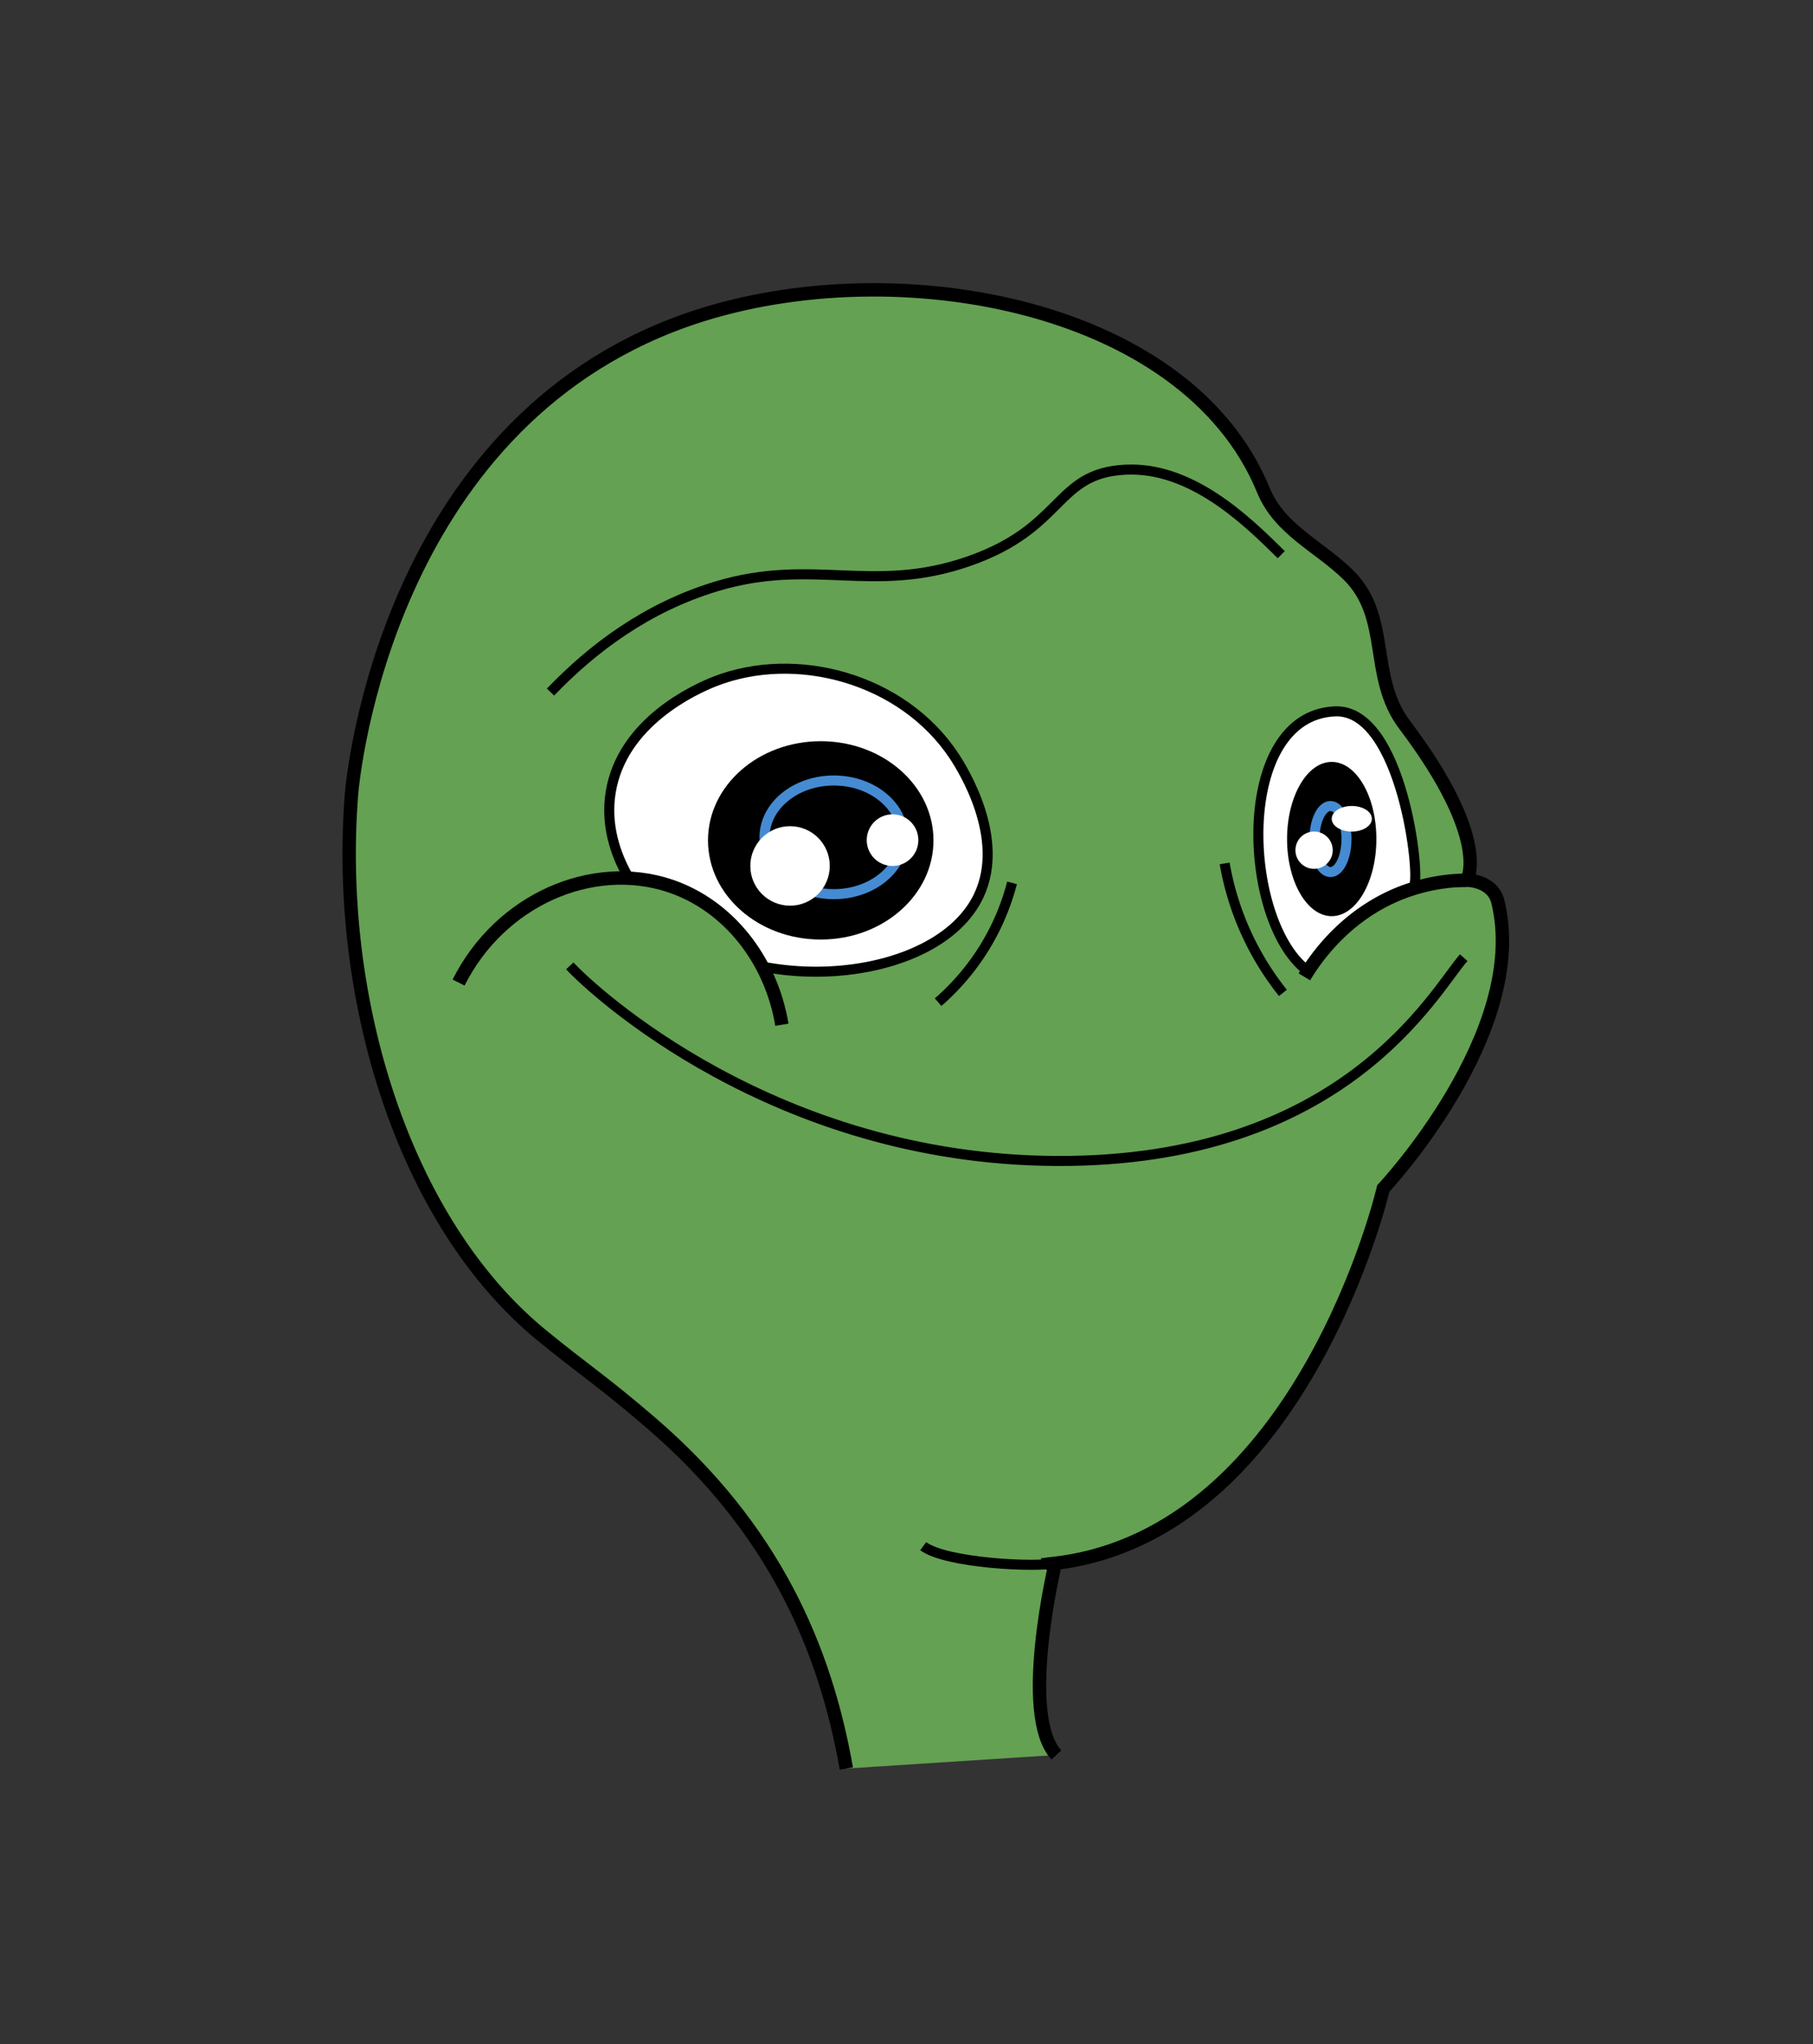 <svg id="Layer_1" data-name="Layer 1" xmlns="http://www.w3.org/2000/svg" viewBox="0 0 541.62 610.38"><rect x="0" y="0" width="541.62" height="610.38" fill="#333333" stroke="none"/><defs><style>.cls-1{fill:#64a152;stroke-width:4px;}.cls-1,.cls-2,.cls-3{stroke:#000;}.cls-1,.cls-2,.cls-3,.cls-5{stroke-miterlimit:10;}.cls-1,.cls-4,.cls-6{isolation:isolate;}.cls-2,.cls-5{fill:none;}.cls-2,.cls-3,.cls-5{stroke-width:3px;}.cls-3,.cls-6,.cls-7{fill:#fff;}.cls-5{stroke:#458bd2;}</style></defs><title>Poypoy</title><path class="cls-1" d="M252.84,528.05c-6.26-35.6-21.42-71.43-58.31-103.17-14.5-12.48-19.93-15.73-32.77-26.25C120.42,364.73,100.22,298,105,237.25c.5-6.42,10.84-109.79,99.4-141.45,59.79-21.37,149.76-6.23,173,50.52,4.87,11.89,16.55,16.67,25.37,25.31,12.9,12.65,6,30.43,16.84,44.77,26,34.4,18.63,46.41,18.63,46.41s7.68,0,9.25,6.48c9.49,39-34.23,85.56-34.23,85.56s-24,103-98,111.92h0S304.42,512,315.59,524"/><path class="cls-2" d="M164.46,206.64c12.59-13.12,28.83-25.3,49.53-31.55,29-8.75,46.64,2.49,75.4-7.51s25.73-26.28,46.78-27.34c19.6-1,36.13,15,46.59,25.38"/><path class="cls-3" d="M196.53,273.35c-2.19-2.13-17.18-17.23-14.11-36.68,3.34-21.12,25.39-30.94,31-33.16,24.33-9.57,56.22-1,71.61,22.22,2.64,4,15.46,24.49,7.4,41.63C279.84,294.23,222.49,298.7,196.53,273.35Z"/><path class="cls-3" d="M390.2,289.55c-19.23-15.16-21.49-75.88,8.61-77.15,20.14-.85,25.76,50,23.54,52.23"/><path class="cls-1" d="M137,293.37c12.5-24.86,40-36.51,63-28.92,17.42,5.76,30.33,22,33.58,41.52"/><ellipse class="cls-4" cx="245.19" cy="250.92" rx="33.68" ry="29.61"/><ellipse class="cls-5" cx="249.1" cy="250.01" rx="20.71" ry="16.97"/><circle class="cls-6" cx="236.02" cy="258.55" r="11.87"/><circle class="cls-6" cx="266.64" cy="250.85" r="7.71"/><path class="cls-2" d="M302.34,263.6a70.57,70.57,0,0,1-22.09,35.63"/><path class="cls-2" d="M365.86,257.8a85.26,85.26,0,0,0,17.4,38.66"/><path class="cls-2" d="M170.22,288.39c7,7.57,61.17,57.82,145.28,58.25,86.32.45,113.08-50.91,121.77-60.7"/><path class="cls-1" d="M438.19,262.81a55.23,55.23,0,0,0-17.71,3.07c-18.06,6.31-27.57,20.42-30.8,25.79"/><ellipse class="cls-4" cx="397.84" cy="250.52" rx="13.34" ry="23.03"/><ellipse class="cls-5" cx="397.47" cy="250.52" rx="4.78" ry="9.86"/><circle class="cls-6" cx="392.57" cy="253.85" r="5.57"/><ellipse class="cls-7" cx="403.84" cy="244.47" rx="6" ry="3.82"/><path class="cls-2" d="M315.37,466.74c-6.12,1.32-32.74,0-39.57-5.08"/></svg>